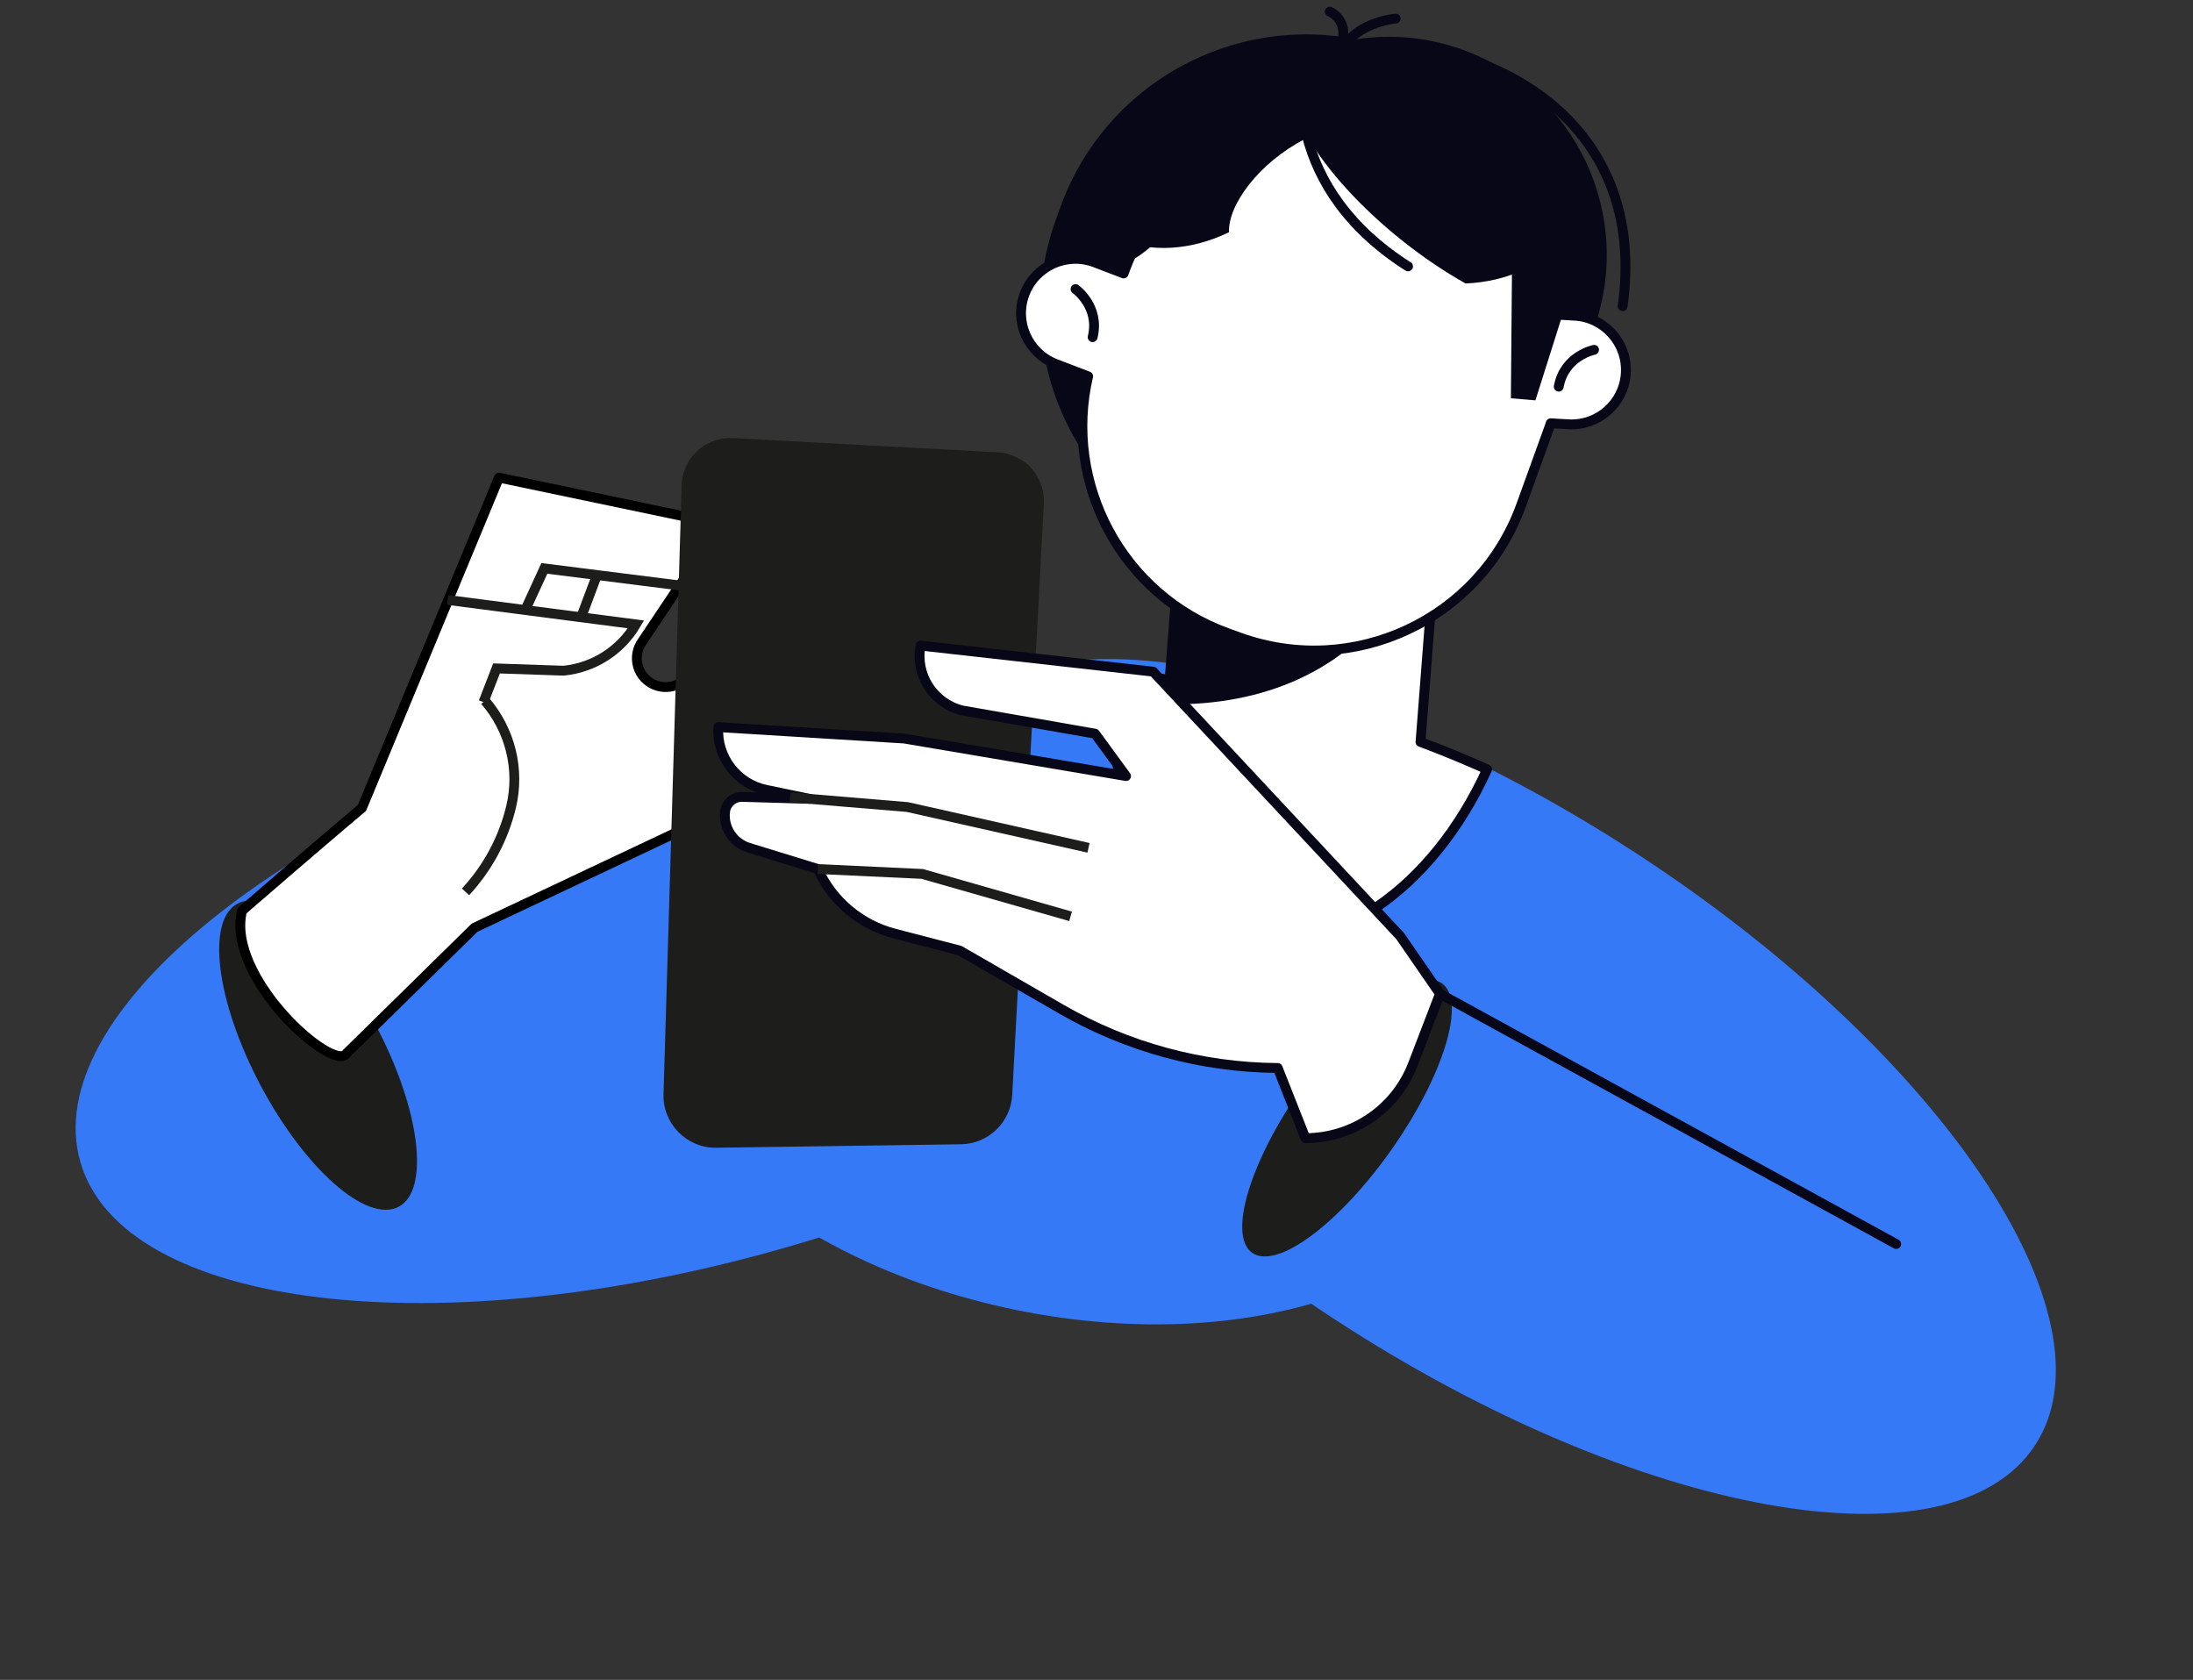 <svg width="235" height="180" viewBox="0 0 235 180" fill="none" xmlns="http://www.w3.org/2000/svg">
<rect x="0" y="0" width="235" height="180" fill="#333333" stroke="none"/>
<g id="Group">
<path id="Vector" d="M218.086 154.841C227.063 141.086 207.978 112.73 175.458 91.507C142.938 70.283 109.298 64.228 100.321 77.983C91.344 91.738 110.429 120.094 142.949 141.318C175.469 162.542 209.109 168.596 218.086 154.841Z" fill="#3579F6"/>
<path id="Vector_2" d="M84.415 133.605C121.727 122.843 148.284 101.324 143.731 85.542C139.179 69.76 105.242 65.691 67.93 76.454C30.618 87.216 4.061 108.735 8.614 124.517C13.166 140.298 47.103 144.367 84.415 133.605Z" fill="#3579F6"/>
<path id="Vector_3" d="M161.807 120.787C165.085 104.692 146.723 87.364 120.796 82.084C94.868 76.805 71.193 85.572 67.916 101.667C64.638 117.762 83 135.09 108.927 140.369C134.854 145.649 158.53 136.881 161.807 120.787Z" fill="#3579F6"/>
<g id="Group_2">
<path id="Vector_4" d="M125.332 72.829L126.599 56.464L153.842 58.574L152.221 79.498C154.654 80.41 157.032 81.394 159.357 82.436C153.539 95.25 142.564 102.955 132.85 100.178C123.397 97.478 118.174 85.721 119.584 72.234C121.487 72.374 123.406 72.583 125.33 72.826L125.332 72.829Z" fill="white" stroke="#080717" stroke-width="1.054" stroke-linecap="round" stroke-linejoin="round"/>
<path id="Vector_5" d="M125.129 75.458L126.6 56.464L143.905 57.804L148.928 64.727C144.059 71.666 135.652 75.663 125.129 75.456V75.458Z" fill="#080717"/>
<path id="Vector_6" d="M129.938 59.388C115.406 54.133 107.884 38.093 113.137 23.561L113.644 22.159C118.899 7.627 134.939 0.105 149.472 5.358C164.004 10.613 171.526 26.653 166.273 41.185L165.766 42.587C160.511 57.119 144.47 64.641 129.938 59.388Z" fill="#080717"/>
<path id="Vector_7" d="M139.26 53.752C127.131 49.367 120.855 35.98 125.239 23.851L126.862 19.36C131.247 7.231 144.634 0.954 156.763 5.339C168.892 9.724 175.168 23.111 170.783 35.24L169.16 39.731C164.775 51.86 151.388 58.136 139.26 53.752Z" fill="#080717"/>
<path id="Vector_8" d="M152.152 5.16C162.771 6.533 176.391 14.736 173.882 32.802" stroke="#080717" stroke-width="1.054" stroke-linecap="round" stroke-linejoin="round"/>
<path id="Vector_9" d="M117.325 28.121L120.407 29.3L120.462 29.144C124.892 16.894 138.413 10.553 150.664 14.981L151.913 15.433C160.214 18.434 165.795 25.608 167.158 33.734L168.74 33.826C171.954 34.011 174.407 36.769 174.221 39.981C174.036 43.195 171.278 45.647 168.066 45.462L166.173 45.351C166.141 45.445 166.113 45.541 166.079 45.634L163.008 54.129C158.578 66.379 145.057 72.72 132.806 68.292L131.557 67.84C120.196 63.733 113.923 51.804 116.604 40.322L113.162 39.006C110.157 37.856 108.651 34.487 109.801 31.482C110.95 28.477 114.32 26.971 117.325 28.121Z" fill="white" stroke="#080717" stroke-width="1.054" stroke-linecap="round" stroke-linejoin="round"/>
<path id="Vector_10" d="M119.37 28.654L119.357 28.692C124.246 27.457 130.488 19.251 134.47 8.242L134.483 8.203C129.597 9.438 123.352 17.645 119.37 28.654Z" fill="#080717"/>
<path id="Vector_11" d="M170.818 37.485C170.818 37.485 167.642 38.108 167.032 41.429" stroke="#080717" stroke-width="1.054" stroke-linecap="round" stroke-linejoin="round"/>
<path id="Vector_12" d="M115.254 30.976C115.254 30.976 117.894 32.849 117.086 36.127" stroke="#080717" stroke-width="1.054" stroke-linecap="round" stroke-linejoin="round"/>
<path id="Vector_13" d="M160.335 13.211C164.268 16.333 167.456 19.73 169.583 22.861C169.186 23.642 168.715 24.388 168.158 25.09C165.516 28.419 161.502 30.178 157.049 30.375C154.848 29.14 152.568 27.613 150.32 25.828C141.246 18.623 136.133 9.96 138.9 6.476C141.666 2.991 151.263 6.008 160.338 13.211H160.335Z" fill="#080717"/>
<path id="Vector_14" d="M123.92 13.704C119.75 16.502 117.494 20.441 117.104 24.205C117.822 24.704 118.592 25.139 119.413 25.493C123.318 27.174 127.686 26.82 131.7 24.883C131.578 21.936 134.941 17.402 139.879 14.874C150.192 9.598 136.443 5.296 123.918 13.704H123.92Z" fill="#080717"/>
<path id="Vector_15" d="M143.534 6.113C144.613 2.426 149.555 1.989 149.555 1.989" stroke="#080717" stroke-width="1.054" stroke-linecap="round" stroke-linejoin="round"/>
<path id="Vector_16" d="M142.5 1.253C142.5 1.253 144.309 1.98 143.888 4.234" stroke="#080717" stroke-width="1.054" stroke-linecap="round" stroke-linejoin="round"/>
<path id="Vector_17" d="M139.996 14.384C141.278 19.518 144.571 24.53 150.886 28.545" stroke="#080717" stroke-width="1.054" stroke-linecap="round" stroke-linejoin="round"/>
<path id="Vector_18" d="M169.28 27.897L164.535 42.898L161.905 42.674L162.069 23.474L169.28 27.897Z" fill="#080717"/>
</g>
<g id="Group_3">
<path id="Vector_19" d="M42.072 129.546C38.223 130.456 31.528 123.813 27.118 114.711C22.707 105.606 22.253 97.489 26.103 96.578C29.952 95.668 36.647 102.311 41.057 111.413C45.468 120.518 45.922 128.635 42.072 129.546Z" fill="#1D1D1B"/>
<path id="Vector_20" d="M68.484 71.732C68.106 70.837 68.173 69.817 68.663 68.979L74.439 60.35L76.262 55.946L53.468 51.175L38.788 86.563C33.808 90.758 25.943 97.572 25.943 97.572C24.141 104.764 35.79 114.992 37.127 112.879L50.846 99.406L74.176 88.397L82.826 66.115L73.125 73.044C71.514 74.194 69.252 73.554 68.484 71.73V71.732Z" fill="white" stroke="black" stroke-width="1.054" stroke-linecap="round" stroke-linejoin="round"/>
<path id="Vector_21" d="M76.765 122.979C73.585 123.024 71.009 120.407 71.103 117.227L73.042 52.162C73.037 49.164 75.554 46.775 78.548 46.937L106.926 48.468C109.878 48.629 112.111 51.203 111.848 54.148L108.468 117.319C108.31 120.253 105.909 122.563 102.97 122.606L76.763 122.977L76.765 122.979Z" fill="#1D1D1B"/>
<path id="Vector_22" d="M134.189 134.24C136.831 136.091 143.521 131.126 149.133 123.15C154.742 115.171 157.147 107.203 154.503 105.352C151.86 103.501 145.17 108.466 139.559 116.444C133.95 124.423 131.544 132.391 134.189 134.242V134.24Z" fill="#1D1D1B"/>
<path id="Vector_23" d="M150.022 100.281L123.574 71.969L98.643 69.173C98.054 72.31 100.019 75.362 103.119 76.126L117.342 78.61L120.663 83.153L96.896 79.133L76.975 77.908C76.774 81.116 78.964 83.984 82.112 84.635L86.762 85.597L79.549 85.386C78.593 85.358 77.781 86.077 77.689 87.028C77.527 88.738 78.591 90.329 80.233 90.835L87.636 93.112C89.182 96.538 92.198 99.08 95.836 100.027L102.84 101.85L113.762 108.148C120.808 112.211 128.787 114.376 136.919 114.433L139.889 121.949C144.995 121.949 149.574 118.803 151.404 114.036L154.307 106.482L150.024 100.278L150.022 100.281Z" fill="white" stroke="#080717" stroke-width="1.054" stroke-linecap="round" stroke-linejoin="round"/>
<path id="Vector_24" d="M116.642 90.843L97.245 86.475L84.662 85.426" stroke="#1D1D1B" stroke-width="1.054" stroke-miterlimit="10"/>
<path id="Vector_25" d="M114.721 98.184L98.818 93.639L87.634 93.117" stroke="#1D1D1B" stroke-width="1.054" stroke-miterlimit="10"/>
<path id="Vector_26" d="M56.351 65.213L58.332 60.903L76.797 63.234" stroke="#1D1D1B" stroke-width="1.054" stroke-miterlimit="10"/>
<path id="Vector_27" d="M51.808 75.232L53.207 71.621L60.382 71.864C63.615 71.547 66.5 69.704 68.149 66.904L47.965 64.283" stroke="#1D1D1B" stroke-width="1.054" stroke-miterlimit="10"/>
<path id="Vector_28" d="M63.954 61.659L62.38 65.855" stroke="#1D1D1B" stroke-width="1.054" stroke-miterlimit="10"/>
<path id="Vector_29" d="M49.885 95.563C52.291 92.968 53.95 89.83 54.762 86.476C55.737 82.456 54.675 78.211 51.968 75.083" stroke="#1D1D1B" stroke-width="1.054" stroke-miterlimit="10"/>
</g>
<path id="Vector_30" d="M203.194 133.295L154.304 106.485" stroke="#080717" stroke-width="1.054" stroke-linecap="round" stroke-linejoin="round"/>
</g>
</svg>
